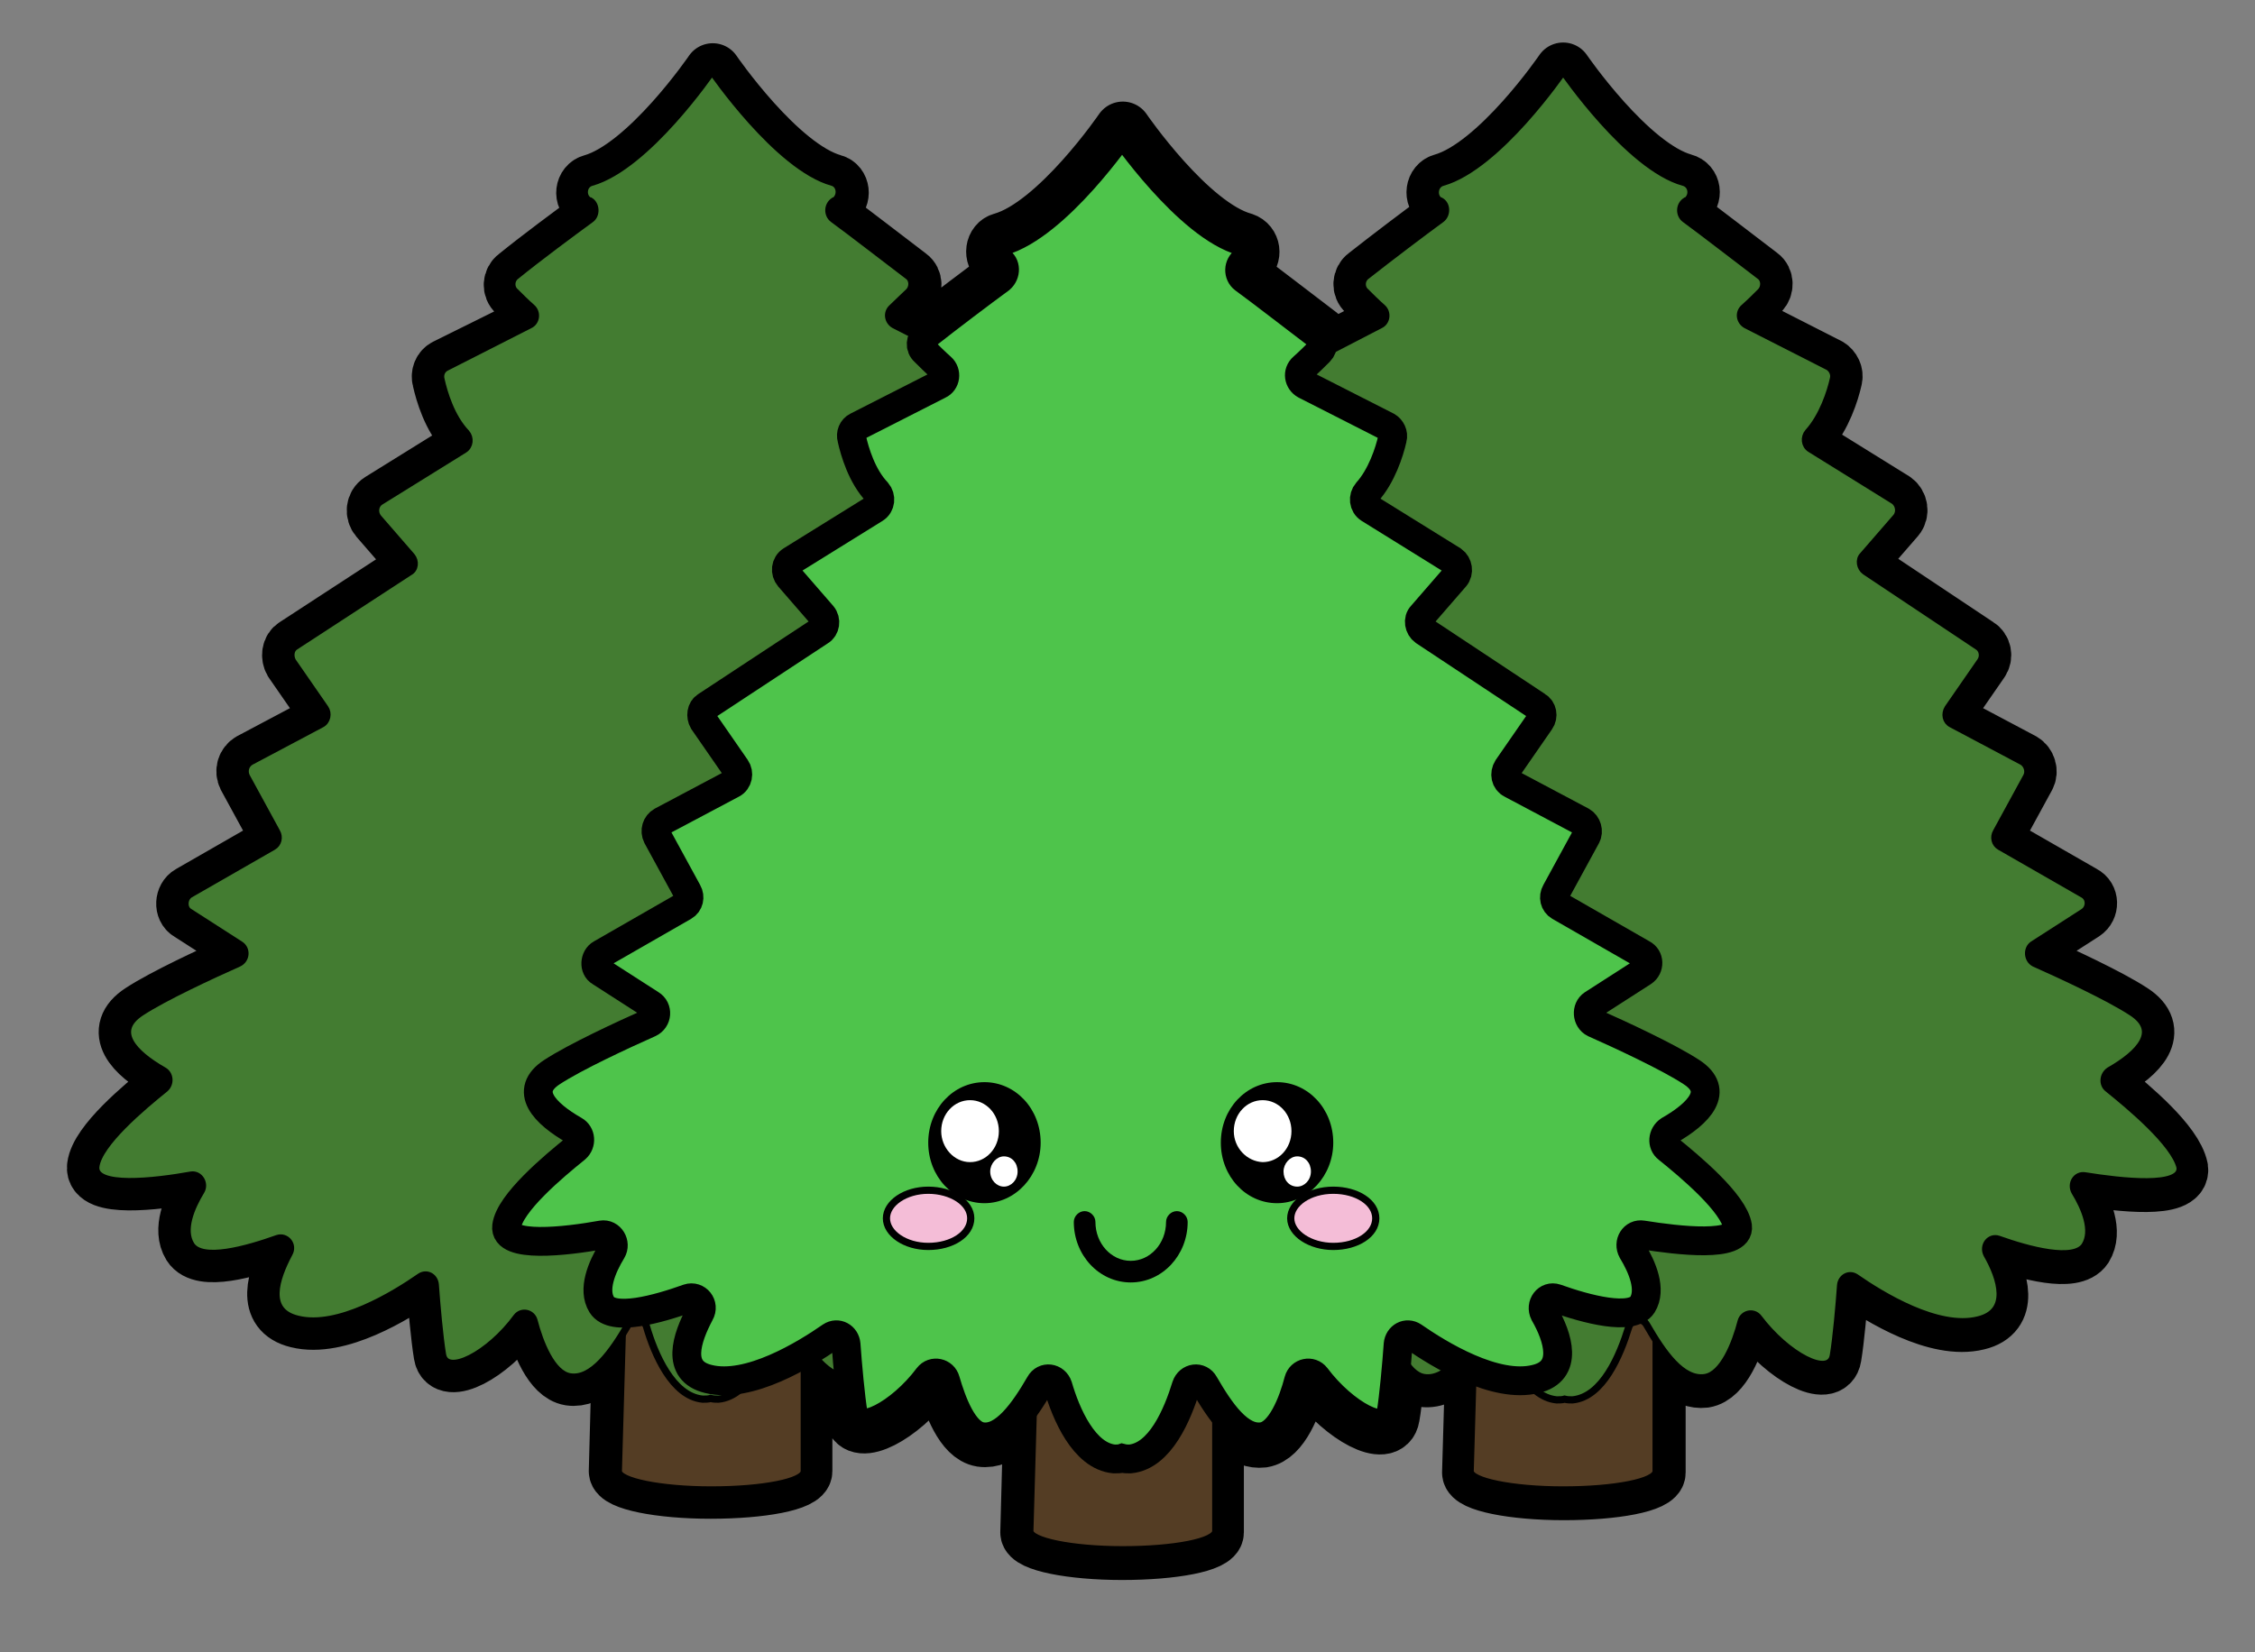 <?xml version="1.0" encoding="utf-8"?>
<!-- Generator: Adobe Illustrator 26.5.0, SVG Export Plug-In . SVG Version: 6.00 Build 0)  -->
<svg version="1.1" id="Layer_1" xmlns="http://www.w3.org/2000/svg" xmlns:xlink="http://www.w3.org/1999/xlink" x="0px" y="0px"
	 viewBox="0 0 312.9 229.3" style="enable-background:new 0 0 312.9 229.3;" xml:space="preserve">
<rect x="0" y="0" width="312.9" height="229.3" fill="#808080" stroke="none"/>
<style type="text/css">
	.st0{fill:none;stroke:#000000;stroke-width:8;stroke-linejoin:round;stroke-miterlimit:10;}
	.st1{fill:#543D24;stroke:#000000;stroke-miterlimit:10;}
	.st2{fill:#437C31;stroke:#000000;stroke-miterlimit:10;}
	.st3{fill:#4EC44B;stroke:#000000;stroke-width:4;stroke-miterlimit:10;}
	.st4{fill:#FFFFFF;}
	.st5{fill:#F4BDD7;stroke:#000000;stroke-miterlimit:10;}
</style>
<g>
	<path class="st0" d="M292.5,151.1c-0.8-0.6-0.7-1.9,0.2-2.5c4.2-2.4,7.1-5.5,3.1-8.1c-3.2-2.1-9.9-5.2-13.5-6.8
		c-1-0.5-1.1-2-0.2-2.6l7-4.5c0.9-0.6,0.9-2-0.1-2.5l-11.5-6.6c-0.7-0.4-0.9-1.3-0.5-2l4.2-7.7c0.4-0.7,0.1-1.7-0.6-2.1l-9.8-5.2
		c-0.8-0.4-1-1.4-0.5-2.2l4.5-6.5c0.5-0.7,0.3-1.7-0.4-2.1l-15.6-10.4c-0.7-0.5-0.9-1.6-0.3-2.2l4.6-5.3c0.6-0.7,0.4-1.8-0.3-2.3
		l-11.6-7.2c-0.8-0.5-0.9-1.6-0.3-2.3c2-2.2,3.1-5.6,3.5-7.4c0.2-0.7-0.2-1.4-0.7-1.7l-11.4-5.8c-0.9-0.5-1.1-1.7-0.3-2.4
		c0.9-0.8,1.7-1.6,2.3-2.2c0.6-0.6,0.6-1.7-0.1-2.2c-3.3-2.5-7.8-6-10.4-7.9c-0.8-0.6-0.8-1.9,0.1-2.5l0.1,0c1-0.7,0.8-2.3-0.4-2.6
		c-7.6-2.1-16.7-15.4-16.7-15.4s-9,13.2-16.7,15.4c-1.2,0.3-1.4,2-0.4,2.6l0.1,0c0.9,0.5,0.9,1.9,0.1,2.5c-2.6,1.9-7.1,5.3-10.4,7.9
		c-0.7,0.5-0.8,1.6-0.1,2.2c0.6,0.6,1.5,1.5,2.3,2.2c0.8,0.7,0.6,2-0.3,2.4L182,50c0.4-0.4,0.8-0.8,1.2-1.2c0.6-0.6,0.6-1.7-0.1-2.2
		c-3.3-2.5-7.8-6-10.4-7.9c-0.8-0.6-0.8-1.9,0.1-2.5l0.1,0c1-0.7,0.8-2.3-0.4-2.7c-7.6-2.1-16.7-15.4-16.7-15.4s-9,13.2-16.7,15.4
		c-1.2,0.3-1.4,2-0.4,2.7l0.1,0c0.9,0.5,0.9,1.8,0.1,2.5c-2.6,1.9-7.1,5.3-10.4,7.9c-0.2,0.2-0.3,0.3-0.4,0.6l-3.9-2
		c-0.9-0.5-1.1-1.7-0.3-2.4c0.8-0.8,1.7-1.6,2.3-2.2c0.6-0.6,0.6-1.7-0.1-2.2c-3.3-2.5-7.8-6-10.4-7.9c-0.8-0.6-0.8-1.9,0.1-2.5
		l0.1,0c1-0.7,0.8-2.3-0.3-2.6c-7.6-2.1-16.7-15.4-16.7-15.4s-9,13.2-16.7,15.4c-1.2,0.3-1.4,2-0.3,2.6l0.1,0
		c0.8,0.5,0.9,1.9,0.1,2.5c-2.6,1.9-7.2,5.3-10.4,7.9c-0.7,0.5-0.8,1.6-0.1,2.2c0.6,0.6,1.5,1.5,2.3,2.2c0.8,0.7,0.6,2-0.3,2.4
		L61.9,51c-0.6,0.3-0.9,1-0.7,1.7c0.4,1.8,1.4,5.2,3.5,7.4c0.6,0.7,0.5,1.8-0.3,2.3l-11.6,7.2c-0.8,0.5-0.9,1.6-0.3,2.3l4.6,5.3
		c0.6,0.7,0.5,1.8-0.3,2.2L41,89.7c-0.7,0.4-0.8,1.4-0.4,2.1l4.5,6.5c0.5,0.7,0.3,1.8-0.5,2.2l-9.8,5.2c-0.7,0.4-1,1.3-0.6,2.1
		l4.2,7.7c0.4,0.7,0.2,1.6-0.5,2l-11.5,6.6c-0.9,0.5-1,2-0.1,2.5l7,4.5c1,0.6,0.9,2.1-0.2,2.6c-3.6,1.6-10.3,4.7-13.5,6.8
		c-4,2.6-1.1,5.7,3.1,8.1c0.9,0.5,1,1.8,0.2,2.5c-3.1,2.5-9.2,7.6-9.6,10.8c-0.4,3.1,8.2,2.1,13.2,1.2c1.2-0.2,2,1.2,1.4,2.2
		c-1.4,2.3-2.7,5.4-1.4,7.5c1.5,2.4,7.8,0.6,12-0.9c1.2-0.4,2.3,0.9,1.6,2.1c-1.8,3.4-3.4,8,1.2,9.1c5.6,1.4,13.4-3.4,17-5.9
		c0.9-0.6,2,0,2.1,1.1c0.2,2.8,0.6,7.3,1,9.7c0.5,3.1,6.5,0,10.3-5.2c0.7-0.9,2.1-0.6,2.4,0.5c0.8,3.1,2.5,7.4,5,7.8
		c2.7,0.4,5.1-2.5,7.1-5.7l-0.5,18.8c0,1.4,5.8,2.6,12.9,2.6s12.9-1.1,12.9-2.6v-16.1c0.3-0.2,0.6-0.4,0.9-0.5
		c1.6,2.2,3.5,3.8,5.4,3.6c0.2,2,0.4,3.9,0.6,5.3c0.5,3.1,6.5,0,10.4-5.2c0.7-0.9,2.1-0.6,2.4,0.5c0.9,3.1,2.5,7.4,5,7.8
		c2.7,0.4,5.1-2.5,7.1-5.7l-0.5,18.8c0,1.4,5.8,2.6,12.9,2.6s12.9-1.1,12.9-2.6v-17.9c1.9,2.9,4.1,5.2,6.6,4.9
		c2.5-0.4,4.2-4.7,5-7.8c0.3-1.1,1.7-1.4,2.4-0.5c3.9,5.2,9.9,8.4,10.4,5.2c0.4-2.2,0.7-6.2,0.9-9c0.9,1.9,2.1,3.5,3.6,3.7
		c1.6,0.2,3-0.6,4.4-2c0.8,0.4,1.7,0.8,2.6,1.2l-0.4,13.9c0,1.4,5.8,2.6,12.9,2.6s12.9-1.1,12.9-2.6v-17.9c1.9,2.9,4.1,5.2,6.6,4.9
		c2.5-0.4,4.2-4.7,5-7.8c0.3-1.1,1.7-1.4,2.4-0.5c3.9,5.2,9.9,8.4,10.4,5.2c0.4-2.4,0.8-6.9,1-9.7c0.1-1.1,1.2-1.7,2.1-1.1
		c3.6,2.5,11.4,7.3,17,5.9c4.6-1.1,3.1-5.8,1.2-9.1c-0.6-1.2,0.4-2.5,1.6-2.1c4.2,1.5,10.5,3.2,12,0.9c1.3-2.1,0-5.2-1.4-7.5
		c-0.6-1.1,0.2-2.4,1.4-2.2c5,0.8,13.6,1.8,13.2-1.2C301.7,158.7,295.6,153.6,292.5,151.1z"/>
	<path class="st1" d="M205.7,145l-1.7,59.2c0,1.4,5.8,2.6,12.9,2.6s12.9-1.1,12.9-2.6v-58.7L205.7,145z"/>
	<path class="st2" d="M292.5,151.1c-0.8-0.6-0.7-1.9,0.2-2.5c4.2-2.4,7.1-5.5,3.1-8.1c-3.2-2.1-9.9-5.2-13.5-6.8
		c-1-0.5-1.1-2-0.2-2.6l7-4.5c0.9-0.6,0.9-2-0.1-2.5l-11.5-6.6c-0.7-0.4-0.9-1.3-0.5-2l4.2-7.7c0.4-0.7,0.1-1.7-0.6-2.1l-9.8-5.2
		c-0.8-0.4-1-1.4-0.5-2.2l4.5-6.5c0.5-0.7,0.3-1.7-0.4-2.1l-15.6-10.4c-0.7-0.5-0.9-1.6-0.3-2.2l4.6-5.3c0.6-0.7,0.4-1.8-0.3-2.3
		l-11.6-7.2c-0.8-0.5-0.9-1.6-0.3-2.3c2-2.2,3.1-5.6,3.5-7.4c0.2-0.7-0.2-1.4-0.7-1.7l-11.4-5.8c-0.9-0.5-1.1-1.7-0.3-2.4
		c0.9-0.8,1.7-1.6,2.3-2.2c0.6-0.6,0.6-1.7-0.1-2.2c-3.3-2.5-7.8-6-10.4-7.9c-0.8-0.6-0.8-1.9,0.1-2.5l0.1,0c1-0.7,0.8-2.3-0.4-2.6
		c-7.6-2.1-16.7-15.4-16.7-15.4s-9,13.2-16.7,15.4c-1.2,0.3-1.4,2-0.4,2.6l0.1,0c0.9,0.5,0.9,1.9,0.1,2.5c-2.6,1.9-7.1,5.3-10.4,7.9
		c-0.7,0.5-0.8,1.6-0.1,2.2c0.6,0.6,1.5,1.5,2.3,2.2c0.8,0.7,0.6,2-0.3,2.4L180.1,51c-0.6,0.3-0.9,1-0.7,1.7
		c0.4,1.8,1.4,5.2,3.5,7.4c0.6,0.7,0.5,1.8-0.3,2.3l-11.6,7.2c-0.8,0.5-0.9,1.6-0.3,2.3l4.6,5.3c0.6,0.7,0.4,1.8-0.3,2.2l-15.6,10.4
		c-0.7,0.4-0.9,1.4-0.4,2.1l4.5,6.5c0.5,0.7,0.3,1.8-0.5,2.2l-9.8,5.2c-0.7,0.4-1,1.3-0.6,2.1l4.2,7.7c0.4,0.7,0.1,1.6-0.5,2
		l-11.5,6.6c-0.9,0.5-1,2-0.1,2.5l7,4.5c1,0.6,0.9,2.1-0.2,2.6c-3.6,1.6-10.3,4.7-13.5,6.8c-4,2.6-1.1,5.7,3.1,8.1
		c0.9,0.5,1,1.8,0.2,2.5c-3.1,2.5-9.2,7.6-9.6,10.8c-0.4,3.1,8.2,2.1,13.2,1.2c1.2-0.2,2,1.2,1.4,2.2c-1.4,2.3-2.7,5.4-1.4,7.5
		c1.5,2.4,7.8,0.6,12-0.9c1.2-0.4,2.3,0.9,1.6,2.1c-1.8,3.4-3.4,8,1.2,9.1c5.6,1.4,13.4-3.4,17-5.9c0.9-0.6,2,0,2.1,1.1
		c0.2,2.8,0.6,7.3,1,9.7c0.5,3.1,6.5,0,10.4-5.2c0.7-0.9,2.1-0.6,2.4,0.5c0.9,3.1,2.5,7.4,5,7.8c3.1,0.5,5.9-3.5,8.1-7.3
		c0.6-1.1,2.1-0.9,2.5,0.3c1.1,3.8,3.6,9.7,7.8,10.1c0.4,0,0.8,0,1.1-0.1c0.4,0.1,0.7,0.1,1.1,0.1c4.2-0.4,6.6-6.2,7.8-10.1
		c0.4-1.2,1.9-1.4,2.5-0.3c2.2,3.8,4.9,7.8,8.1,7.3c2.5-0.4,4.2-4.7,5-7.8c0.3-1.1,1.7-1.4,2.4-0.5c3.9,5.2,9.9,8.4,10.4,5.2
		c0.4-2.4,0.8-6.9,1-9.7c0.1-1.1,1.2-1.7,2.1-1.1c3.6,2.5,11.4,7.3,17,5.9c4.6-1.1,3.1-5.8,1.2-9.1c-0.6-1.2,0.4-2.5,1.6-2.1
		c4.2,1.5,10.5,3.2,12,0.9c1.3-2.1,0-5.2-1.4-7.5c-0.6-1.1,0.2-2.4,1.4-2.2c5,0.8,13.6,1.8,13.2-1.2
		C301.7,158.7,295.6,153.6,292.5,151.1z"/>
	<path class="st1" d="M87.5,145l-1.7,59.2c0,1.4,5.8,2.6,12.9,2.6s12.9-1.1,12.9-2.6v-58.7L87.5,145z"/>
	<path class="st2" d="M174.3,151.1c-0.8-0.6-0.7-1.9,0.2-2.5c4.2-2.4,7.1-5.5,3.1-8.1c-3.2-2.1-9.9-5.2-13.5-6.8
		c-1-0.5-1.1-2-0.2-2.6l7-4.5c0.9-0.6,0.9-2-0.1-2.5l-11.5-6.6c-0.7-0.4-0.9-1.3-0.5-2l4.2-7.7c0.4-0.7,0.1-1.7-0.6-2.1l-9.8-5.2
		c-0.8-0.4-1-1.4-0.5-2.2l4.5-6.5c0.5-0.7,0.3-1.7-0.4-2.1l-15.6-10.4c-0.7-0.5-0.9-1.6-0.3-2.2l4.6-5.3c0.6-0.7,0.4-1.8-0.3-2.3
		l-11.6-7.2c-0.8-0.5-0.9-1.6-0.3-2.3c2-2.2,3.1-5.6,3.5-7.4c0.2-0.7-0.2-1.4-0.7-1.7l-11.4-5.8c-0.9-0.5-1.1-1.7-0.3-2.4
		c0.8-0.8,1.7-1.6,2.3-2.2c0.6-0.6,0.6-1.7-0.1-2.2c-3.3-2.5-7.8-6-10.4-7.9c-0.8-0.6-0.8-1.9,0.1-2.5l0.1,0c1-0.7,0.8-2.3-0.3-2.6
		c-7.6-2.1-16.7-15.4-16.7-15.4s-9,13.2-16.7,15.4c-1.2,0.3-1.4,2-0.3,2.6l0.1,0c0.8,0.5,0.9,1.9,0.1,2.5c-2.6,1.9-7.2,5.3-10.4,7.9
		c-0.7,0.5-0.8,1.6-0.1,2.2c0.6,0.6,1.5,1.5,2.3,2.2c0.8,0.7,0.6,2-0.3,2.4L61.9,51c-0.6,0.3-0.9,1-0.7,1.7c0.4,1.8,1.4,5.2,3.5,7.4
		c0.6,0.7,0.5,1.8-0.3,2.3l-11.6,7.2c-0.8,0.5-0.9,1.6-0.3,2.3l4.6,5.3c0.6,0.7,0.5,1.8-0.3,2.2L41,89.7c-0.7,0.4-0.8,1.4-0.4,2.1
		l4.5,6.5c0.5,0.7,0.3,1.8-0.5,2.2l-9.8,5.2c-0.7,0.4-1,1.3-0.6,2.1l4.2,7.7c0.4,0.7,0.2,1.6-0.5,2l-11.5,6.6c-0.9,0.5-1,2-0.1,2.5
		l7,4.5c1,0.6,0.9,2.1-0.2,2.6c-3.6,1.6-10.3,4.7-13.5,6.8c-4,2.6-1.1,5.7,3.1,8.1c0.9,0.5,1,1.8,0.2,2.5c-3.1,2.5-9.2,7.6-9.6,10.8
		c-0.4,3.1,8.2,2.1,13.2,1.2c1.2-0.2,2,1.2,1.4,2.2c-1.4,2.3-2.7,5.4-1.4,7.5c1.5,2.4,7.8,0.6,12-0.9c1.2-0.4,2.3,0.9,1.6,2.1
		c-1.8,3.4-3.4,8,1.2,9.1c5.6,1.4,13.4-3.4,17-5.9c0.9-0.6,2,0,2.1,1.1c0.2,2.8,0.6,7.3,1,9.7c0.5,3.1,6.5,0,10.3-5.2
		c0.7-0.9,2.1-0.6,2.4,0.5c0.8,3.1,2.5,7.4,5,7.8c3.1,0.5,5.9-3.5,8.1-7.3c0.6-1.1,2.1-0.9,2.5,0.3c1.1,3.8,3.6,9.7,7.8,10.1
		c0.4,0,0.8,0,1.1-0.1c0.4,0.1,0.7,0.1,1.1,0.1c4.2-0.4,6.6-6.2,7.8-10.1c0.3-1.2,1.9-1.4,2.5-0.3c2.2,3.8,4.9,7.8,8.1,7.3
		c2.5-0.4,4.2-4.7,5-7.8c0.3-1.1,1.7-1.4,2.4-0.5c3.9,5.2,9.9,8.4,10.4,5.2c0.4-2.4,0.8-6.9,1-9.7c0.1-1.1,1.2-1.7,2.1-1.1
		c3.6,2.5,11.4,7.3,17,5.9c4.6-1.1,3.1-5.8,1.2-9.1c-0.6-1.2,0.4-2.5,1.6-2.1c4.2,1.5,10.5,3.2,12,0.9c1.3-2.1,0-5.2-1.4-7.5
		c-0.6-1.1,0.2-2.4,1.4-2.2c5,0.8,13.6,1.8,13.2-1.2C183.5,158.7,177.5,153.6,174.3,151.1z"/>
	<path class="st1" d="M144.6,153.3l-1.7,59.2c0,1.4,5.8,2.6,12.9,2.6s12.9-1.1,12.9-2.6v-58.7L144.6,153.3z"/>
	<path class="st3" d="M231.4,159.4c-0.8-0.6-0.7-1.9,0.2-2.5c4.2-2.4,7.1-5.5,3.1-8.1c-3.2-2.1-9.9-5.2-13.5-6.8
		c-1-0.5-1.1-2-0.2-2.6l7-4.5c0.9-0.6,0.9-2-0.1-2.5l-11.5-6.6c-0.7-0.4-0.9-1.3-0.5-2l4.2-7.7c0.4-0.7,0.1-1.7-0.6-2.1l-9.8-5.2
		c-0.8-0.4-1-1.4-0.5-2.2l4.5-6.5c0.5-0.7,0.3-1.7-0.4-2.1l-15.7-10.4c-0.7-0.5-0.9-1.6-0.3-2.2l4.6-5.3c0.6-0.7,0.4-1.8-0.3-2.3
		l-11.6-7.2c-0.8-0.5-0.9-1.6-0.3-2.3c2-2.2,3.1-5.6,3.5-7.4c0.2-0.7-0.2-1.4-0.7-1.7l-11.4-5.8c-0.9-0.5-1.1-1.7-0.3-2.4
		c0.9-0.8,1.7-1.6,2.3-2.2c0.6-0.6,0.6-1.7-0.1-2.2c-3.3-2.5-7.8-6-10.4-7.9c-0.8-0.6-0.8-1.9,0.1-2.5l0.1,0c1-0.7,0.8-2.3-0.4-2.7
		c-7.6-2.1-16.7-15.4-16.7-15.4s-9,13.2-16.7,15.4c-1.2,0.3-1.4,2-0.4,2.7l0.1,0c0.9,0.5,0.9,1.8,0.1,2.5c-2.6,1.9-7.1,5.3-10.4,7.9
		c-0.7,0.5-0.8,1.6-0.1,2.2c0.6,0.6,1.5,1.5,2.3,2.2c0.8,0.7,0.6,2-0.3,2.4l-11.4,5.8c-0.6,0.3-0.9,1-0.7,1.7
		c0.4,1.8,1.4,5.2,3.5,7.4c0.6,0.7,0.5,1.8-0.3,2.3l-11.6,7.2c-0.8,0.5-0.9,1.6-0.3,2.3l4.6,5.3c0.6,0.7,0.4,1.8-0.3,2.2L98,98
		c-0.7,0.4-0.8,1.4-0.4,2.1l4.5,6.5c0.5,0.7,0.3,1.8-0.5,2.2l-9.8,5.2c-0.7,0.4-1,1.3-0.6,2.1l4.2,7.7c0.4,0.7,0.2,1.6-0.5,2
		l-11.5,6.6c-0.9,0.5-1,2-0.1,2.5l7,4.5c1,0.6,0.9,2.1-0.2,2.6c-3.6,1.6-10.3,4.7-13.5,6.8c-4,2.6-1.1,5.7,3.1,8.1
		c0.9,0.5,1,1.8,0.2,2.5c-3.1,2.5-9.2,7.6-9.6,10.8c-0.4,3.1,8.2,2.1,13.2,1.2c1.2-0.2,2,1.2,1.4,2.2c-1.4,2.3-2.7,5.4-1.4,7.5
		c1.5,2.4,7.8,0.6,12-0.9c1.2-0.4,2.3,0.9,1.6,2.1c-1.8,3.4-3.4,8,1.2,9.1c5.6,1.4,13.4-3.4,17-5.9c0.9-0.6,2,0,2.1,1.1
		c0.2,2.8,0.6,7.3,1,9.7c0.5,3.1,6.5,0,10.4-5.2c0.7-0.9,2.1-0.6,2.4,0.5c0.9,3.1,2.5,7.4,5,7.8c3.1,0.5,5.9-3.5,8.1-7.3
		c0.6-1.1,2.1-0.9,2.5,0.3c1.1,3.8,3.6,9.7,7.8,10.1c0.4,0,0.8,0,1.1-0.1c0.4,0.1,0.7,0.1,1.1,0.1c4.2-0.4,6.6-6.2,7.8-10.1
		c0.4-1.2,1.9-1.4,2.5-0.3c2.2,3.8,4.9,7.8,8.1,7.3c2.5-0.4,4.2-4.7,5-7.8c0.3-1.1,1.7-1.4,2.4-0.5c3.9,5.2,9.9,8.4,10.4,5.2
		c0.4-2.4,0.8-6.9,1-9.7c0.1-1.1,1.2-1.7,2.1-1.1c3.6,2.5,11.4,7.3,17,5.9c4.6-1.1,3.1-5.8,1.2-9.1c-0.6-1.2,0.4-2.5,1.6-2.1
		c4.2,1.5,10.5,3.2,12,0.9c1.3-2.1,0-5.2-1.4-7.5c-0.6-1.1,0.2-2.4,1.4-2.2c5,0.8,13.6,1.8,13.2-1.2
		C240.6,167,234.5,161.9,231.4,159.4z"/>
	<g>
		<g>
			<g>
				<g>
					<path d="M144.4,158.6c0,4.6-3.5,8.4-7.8,8.4s-7.8-3.7-7.8-8.4s3.5-8.4,7.8-8.4C140.9,150.2,144.4,153.9,144.4,158.6z"/>
					<path class="st4" d="M130.6,157c0-2.4,1.8-4.3,4-4.3c2.2,0,4,1.9,4,4.3s-1.8,4.3-4,4.3S130.6,159.3,130.6,157z"/>
					<path class="st4" d="M137.4,162.6c0-1.1,0.9-2.1,1.9-2.1c1.1,0,1.9,0.9,1.9,2.1s-0.9,2.1-1.9,2.1
						C138.3,164.7,137.4,163.8,137.4,162.6z"/>
				</g>
				<g>
					<path d="M185,158.6c0,4.6-3.5,8.4-7.8,8.4s-7.8-3.7-7.8-8.4s3.5-8.4,7.8-8.4C181.5,150.2,185,153.9,185,158.6z"/>
					<path class="st4" d="M171.2,157c0-2.4,1.8-4.3,4-4.3c2.2,0,4,1.9,4,4.3s-1.8,4.3-4,4.3C173,161.2,171.2,159.3,171.2,157z"/>
					<path class="st4" d="M178.1,162.6c0-1.1,0.9-2.1,1.9-2.1c1.1,0,1.9,0.9,1.9,2.1s-0.9,2.1-1.9,2.1
						C178.9,164.7,178.1,163.8,178.1,162.6z"/>
				</g>
			</g>
			<path class="st5" d="M134.7,169.1c0,2.2-2.6,3.9-5.9,3.9c-3.2,0-5.8-1.8-5.8-3.9s2.6-3.9,5.8-3.9S134.7,166.9,134.7,169.1z"/>
			<path class="st5" d="M190.9,169.1c0,2.2-2.6,3.9-5.9,3.9c-3.2,0-5.9-1.8-5.9-3.9s2.6-3.9,5.9-3.9S190.9,166.9,190.9,169.1z"/>
		</g>
		<path d="M156.9,178c-4.4,0-7.9-3.8-7.9-8.4c0-0.8,0.7-1.5,1.5-1.5s1.5,0.7,1.5,1.5c0,3,2.2,5.4,4.9,5.4s4.9-2.4,4.9-5.4
			c0-0.8,0.7-1.5,1.5-1.5s1.5,0.7,1.5,1.5C164.8,174.2,161.3,178,156.9,178z"/>
	</g>
</g>
</svg>
